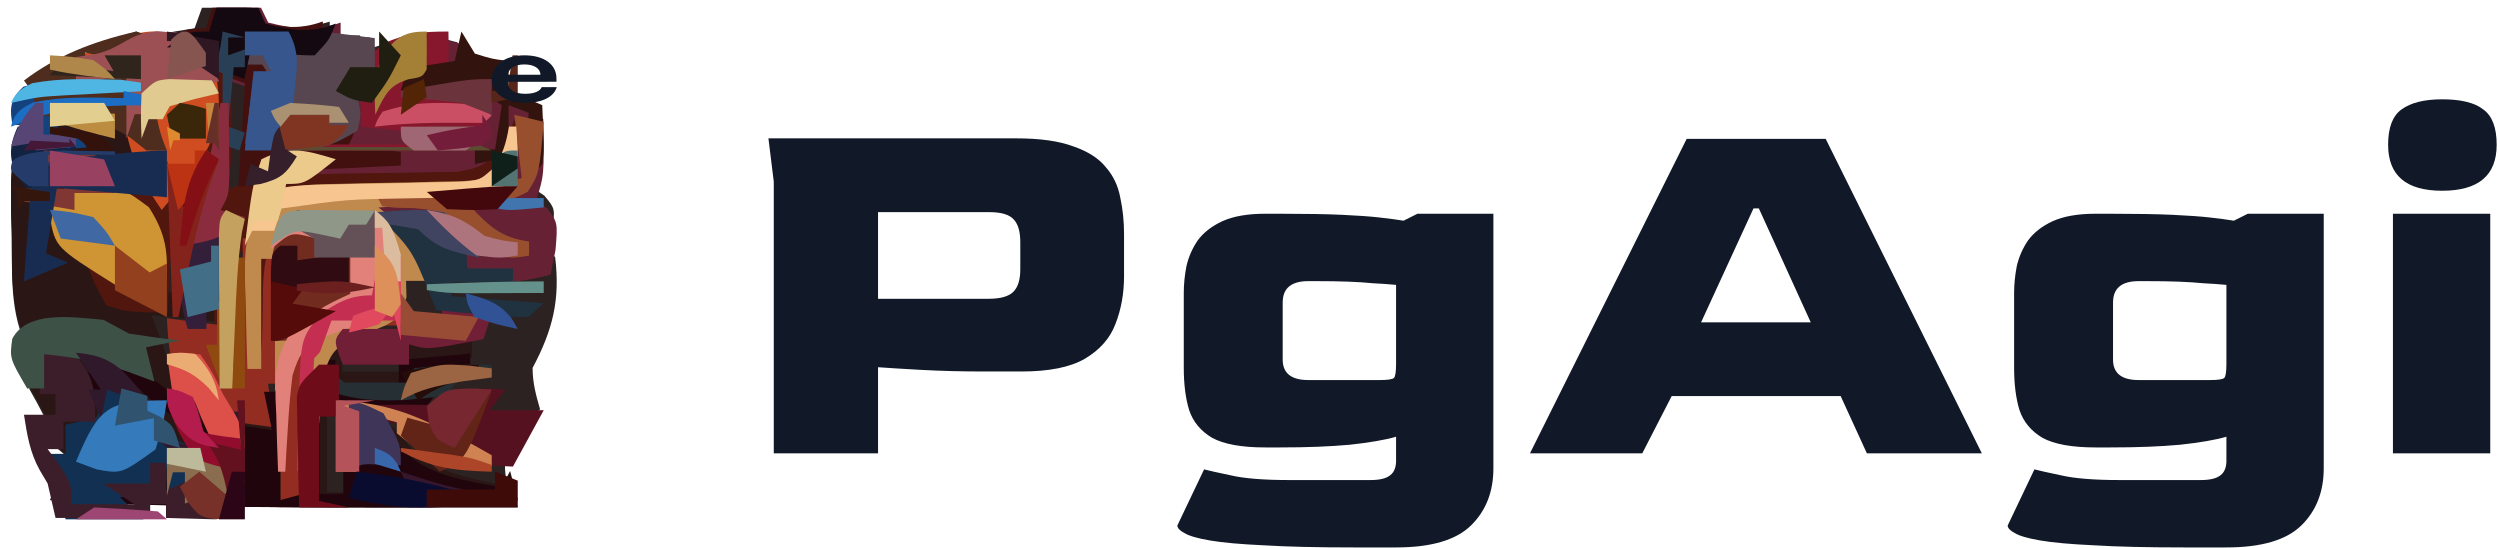 <svg width="187" height="41" viewBox="0 0 187 41" fill="none" xmlns="http://www.w3.org/2000/svg">
<path d="M15.108 0.578C16.221 0.578 17.334 0.578 18.48 0.578C18.666 0.92 18.851 1.262 19.042 1.614C21.091 2.076 22.655 2.255 24.663 1.614C24.663 1.956 24.663 2.298 24.663 2.65C25.405 2.65 26.147 2.65 26.911 2.65C27.189 3.163 27.189 3.163 27.473 3.687C28.064 3.505 28.656 3.323 29.265 3.136C31.293 2.677 32.266 2.623 34.218 3.169C34.496 3.938 34.496 3.938 34.78 4.723C36.171 4.979 36.171 4.979 37.59 5.241C37.59 5.925 37.59 6.609 37.59 7.314C38.518 7.656 39.445 7.998 40.401 8.35C40.471 12.301 40.471 12.301 39.839 14.049C40.129 14.242 40.418 14.434 40.717 14.632C41.525 15.604 41.525 15.604 41.314 17.223C41.14 17.96 41.14 17.96 40.963 18.712C41.148 18.883 41.334 19.054 41.525 19.23C41.911 22.417 41.351 24.674 39.839 27.52C39.839 28.638 40.09 29.554 40.401 30.629C39.844 30.971 39.288 31.313 38.715 31.666C37.574 34.493 37.574 34.493 38.153 37.365C35.587 37.825 33.108 37.959 30.503 37.952C30.098 37.953 29.693 37.953 29.276 37.954C27.972 37.955 26.669 37.952 25.365 37.948C24.924 37.947 24.483 37.947 24.029 37.946C17.668 37.939 11.333 37.837 4.99 37.365C5.099 36.954 5.208 36.543 5.32 36.12C5.397 35.676 5.473 35.232 5.553 34.774C4.791 33.943 4.791 33.943 3.866 33.22C3.55 32.216 3.55 32.216 3.304 31.147C2.946 30.449 2.576 29.756 2.18 29.075C2.551 28.733 2.922 28.391 3.304 28.039C3.038 27.654 2.771 27.269 2.496 26.873C0.697 23.953 0.915 20.992 0.88 17.709C0.864 17.196 0.848 16.683 0.831 16.155C0.795 12.379 0.795 12.379 2.086 10.388C3.304 9.386 3.304 9.386 4.99 8.35C4.619 7.837 4.249 7.324 3.866 6.795C6.732 3.876 10.408 2.665 14.546 2.132C14.731 1.619 14.917 1.106 15.108 0.578Z" fill="#2B2221"/>
<path d="M10.191 2.358C10.568 2.533 10.944 2.708 11.332 2.888C10.298 3.716 10.298 3.716 9.05 4.479C8.485 4.304 7.92 4.129 7.337 3.948C7.337 4.473 7.337 4.998 7.337 5.539C8.656 5.189 9.974 4.839 11.332 4.479C11.326 4.798 11.319 5.118 11.312 5.448C11.307 5.872 11.302 6.295 11.297 6.732C11.29 7.15 11.284 7.569 11.277 7.999C11.287 9.241 11.287 9.241 11.636 10.377C11.993 11.705 11.685 12.711 11.332 14.022C9.449 13.847 7.566 13.672 5.625 13.492C5.625 14.367 5.625 15.242 5.625 16.143C6.084 16.482 6.543 16.821 7.016 17.17C8.479 18.264 8.479 18.264 8.943 19.987C8.978 20.468 9.013 20.949 9.05 21.445C10.556 21.62 12.063 21.795 13.615 21.975C13.586 21.486 13.586 21.486 13.555 20.987C13.54 20.559 13.524 20.13 13.508 19.689C13.479 19.052 13.479 19.052 13.448 18.403C13.615 17.203 13.615 17.203 14.371 16.253C15.328 15.613 15.328 15.613 17.04 15.613C17.095 18.501 17.113 21.254 16.469 24.096C14.774 23.921 13.079 23.746 11.332 23.566C11.58 24.233 11.827 24.9 12.082 25.587C12.29 26.15 12.29 26.15 12.503 26.724C13.084 27.887 13.781 28.512 14.757 29.398C14.757 29.748 14.757 30.098 14.757 30.459C16.828 30.808 18.9 31.158 21.035 31.519C20.752 29.944 20.752 29.944 20.464 28.338C20.841 28.338 21.217 28.338 21.605 28.338C21.605 31.312 21.605 34.287 21.605 37.351C22.171 37.176 22.735 37.001 23.318 36.821C23.304 36.151 23.291 35.48 23.277 34.789C23.267 33.909 23.256 33.029 23.246 32.149C23.237 31.707 23.227 31.265 23.217 30.81C23.212 30.171 23.212 30.171 23.206 29.52C23.197 28.933 23.197 28.933 23.188 28.334C23.318 27.277 23.318 27.277 24.459 25.687C24.836 25.687 25.212 25.687 25.601 25.687C25.601 26.387 25.601 27.087 25.601 27.808C27.107 27.808 28.614 27.808 30.166 27.808C30.166 27.108 30.166 26.408 30.166 25.687C32.709 25.424 32.709 25.424 35.303 25.157C35.303 25.681 35.303 26.206 35.303 26.747C34.95 26.878 34.596 27.01 34.233 27.145C32.92 27.701 32.92 27.701 32.592 28.901C32.239 29.41 32.239 29.41 31.878 29.928C28.955 30.507 27.451 30.484 24.459 29.928C24.459 32.203 24.459 34.477 24.459 36.821C25.024 36.821 25.589 36.821 26.171 36.821C26.171 34.896 26.171 32.972 26.171 30.989C29.346 31.726 29.346 31.726 30.594 33.342C32.502 35.36 34.836 35.691 37.586 36.291C37.868 35.766 37.868 35.766 38.156 35.23C38.439 36.28 38.439 36.28 38.727 37.351C36.123 37.822 33.605 37.959 30.96 37.952C30.549 37.953 30.137 37.953 29.713 37.954C28.39 37.955 27.067 37.952 25.743 37.948C25.295 37.947 24.848 37.947 24.386 37.946C17.928 37.938 11.495 37.835 5.055 37.351C5.165 36.931 5.275 36.511 5.389 36.078C5.467 35.623 5.545 35.169 5.625 34.7C4.853 33.85 4.853 33.85 3.913 33.11C3.592 32.082 3.592 32.082 3.342 30.989C2.979 30.274 2.603 29.565 2.201 28.868C2.578 28.518 2.954 28.168 3.342 27.808C3.072 27.414 2.801 27.02 2.522 26.615C0.695 23.627 0.916 20.597 0.881 17.237C0.865 16.712 0.848 16.188 0.831 15.647C0.795 11.783 0.795 11.783 2.105 9.745C3.342 8.72 3.342 8.72 5.055 7.66C4.678 7.135 4.301 6.61 3.913 6.069C5.695 4.239 7.678 3.136 10.191 2.358Z" fill="#2A1615"/>
<path d="M16.275 0.578C17.347 0.578 18.419 0.578 19.523 0.578C19.702 0.944 19.881 1.31 20.065 1.687C22.038 2.181 23.545 2.373 25.479 1.687C25.479 2.053 25.479 2.419 25.479 2.797C26.194 2.797 26.908 2.797 27.645 2.797C27.823 3.163 28.002 3.529 28.186 3.906C28.756 3.711 29.325 3.517 29.912 3.317C31.865 2.824 32.802 2.767 34.683 3.351C34.951 4.175 34.951 4.175 35.224 5.015C36.565 5.29 36.565 5.29 37.932 5.57C37.932 6.302 37.932 7.034 37.932 7.788C39.272 8.337 39.272 8.337 40.639 8.898C40.706 13.127 40.706 13.127 40.097 14.999C40.516 15.29 40.516 15.29 40.943 15.588C41.722 16.663 41.722 16.663 41.552 18.708C41.429 19.314 41.307 19.92 41.18 20.545C39.019 21.131 37.361 21.29 35.224 20.545C34.721 19.549 34.219 18.552 33.748 17.54C33.106 16.547 33.106 16.547 31.862 16.322C30.53 16.196 30.53 16.196 29.229 16.201C28.885 16.17 28.541 16.14 28.186 16.108C28.007 15.742 27.829 15.376 27.645 14.999C28.245 14.965 28.845 14.931 29.463 14.897C30.256 14.85 31.048 14.803 31.841 14.756C32.236 14.734 32.631 14.712 33.038 14.69C34.914 14.576 36.661 14.397 38.473 13.889C38.473 13.157 38.473 12.425 38.473 11.671C38.184 12.03 37.894 12.39 37.596 12.76C35.97 14.185 35.129 14.178 33.012 14.208C32.374 14.223 31.736 14.239 31.079 14.254C30.083 14.262 30.083 14.262 29.066 14.271C27.753 14.294 26.44 14.319 25.128 14.347C24.546 14.353 23.965 14.359 23.365 14.365C21.416 14.423 21.416 14.423 18.44 14.999C18.619 12.253 18.798 9.508 18.982 6.679C18.446 6.496 17.91 6.313 17.358 6.124C17.358 5.758 17.358 5.392 17.358 5.015C16.643 4.832 15.928 4.649 15.192 4.46C15.192 4.094 15.192 3.728 15.192 3.351C14.299 3.351 13.405 3.351 12.485 3.351C14.109 2.242 14.109 2.242 15.733 2.242C15.912 1.693 16.091 1.144 16.275 0.578Z" fill="#662234"/>
<path d="M11.762 2.358C12.216 2.381 12.67 2.405 13.137 2.429C13.137 2.802 13.137 3.176 13.137 3.562C13.484 3.62 13.83 3.678 14.187 3.739C15.718 4.209 16.236 4.563 17.19 5.827C17.38 7.565 17.38 7.565 17.335 9.545C17.326 10.2 17.317 10.855 17.308 11.53C17.19 13.192 17.19 13.192 16.611 14.325C17.108 14.141 17.605 13.958 18.117 13.769C20.111 13.184 21.709 13.04 23.784 13.017C24.47 13.003 25.156 12.988 25.863 12.974C27.302 12.954 28.74 12.936 30.179 12.921C30.863 12.906 31.547 12.891 32.252 12.875C33.187 12.864 33.187 12.864 34.142 12.852C35.909 12.598 36.406 12.303 37.456 10.926C38.137 9.736 38.137 9.736 38.614 8.66C38.827 11.784 38.827 11.784 37.818 13.085C35.767 14.552 33.76 14.508 31.304 14.643C30.895 14.668 30.486 14.692 30.064 14.717C29.054 14.777 28.044 14.835 27.034 14.891C27.876 15.505 27.876 15.505 28.735 16.13C30.102 17.232 30.47 17.604 31.015 19.317C31.038 19.726 31.062 20.135 31.087 20.556C30.514 20.556 29.94 20.556 29.35 20.556C29.362 20.977 29.374 21.397 29.386 21.831C28.771 23.388 28.771 23.388 27.613 24.001C26.681 24.368 25.741 24.714 24.792 25.037C23.231 25.819 22.945 26.298 22.402 27.92C22.235 29.19 22.118 30.466 22.04 31.744C21.996 32.407 21.953 33.07 21.909 33.753C21.88 34.258 21.852 34.764 21.823 35.284C21.631 35.284 21.44 35.284 21.244 35.284C21.181 33.832 21.135 32.383 21.099 30.93C21.07 30.317 21.07 30.317 21.04 29.692C20.999 27.517 21.086 26.468 22.293 24.574C23.75 23.21 25.189 22.468 27.034 21.689C27.034 20.193 27.034 18.698 27.034 17.157C26.652 16.97 26.269 16.783 25.876 16.591C25.685 16.965 25.494 17.338 25.297 17.724C24.867 17.607 24.437 17.49 23.994 17.369C22.183 17.128 21.634 17.442 20.085 18.29C20.057 18.972 20.029 19.654 20 20.357C19.956 21.249 19.912 22.142 19.868 23.034C19.841 23.709 19.841 23.709 19.814 24.397C19.638 27.792 19.638 27.792 18.348 29.053C18.348 25.688 18.348 22.323 18.348 18.857C17.966 18.857 17.584 18.857 17.19 18.857C17.19 21.661 17.19 24.465 17.19 27.354C16.808 27.354 16.426 27.354 16.032 27.354C16.032 23.802 16.032 20.25 16.032 16.591C13.109 17.88 13.109 17.88 12.728 19.571C12.708 20.025 12.688 20.478 12.667 20.945C12.625 21.632 12.625 21.632 12.583 22.333C12.571 22.855 12.571 22.855 12.558 23.388C9.462 23.339 9.462 23.339 7.926 22.822C6.913 20.91 6.913 20.91 6.189 18.857C5.771 18.553 5.353 18.249 4.922 17.936C4.576 17.679 4.23 17.422 3.873 17.157C3.692 15.67 3.692 15.67 3.873 14.325C4.064 14.138 4.255 13.951 4.452 13.758C5.335 13.809 6.216 13.897 7.094 14.006C7.572 14.064 8.051 14.121 8.544 14.181C8.913 14.228 9.282 14.276 9.663 14.325C10.251 12.001 10.251 12.001 9.663 9.793C9.585 8.279 9.638 6.778 9.663 5.261C9.305 5.354 8.947 5.448 8.577 5.544C7.347 5.827 7.347 5.827 6.189 5.827C6.189 5.267 6.189 4.706 6.189 4.128C6.643 4.058 7.097 3.988 7.564 3.916C9.451 3.476 9.811 2.449 11.762 2.358Z" fill="#51160E"/>
<path d="M23.626 15.749C24.006 15.895 24.387 16.04 24.778 16.191C25.402 16.191 26.027 16.191 26.67 16.191C27.045 18.974 27.045 18.974 26.67 20.543C25.627 21.62 24.57 22.362 23.345 23.141C23.038 23.361 22.731 23.581 22.414 23.808C22.414 24.167 22.414 24.526 22.414 24.896C22.912 24.374 22.912 24.374 23.419 23.842C24.886 22.631 25.84 22.366 27.615 22.176C27.771 21.278 27.927 20.38 28.088 19.455C28.712 19.276 29.337 19.096 29.98 18.911C29.98 20.707 29.98 22.502 29.98 24.352C28.107 24.352 26.235 24.352 24.306 24.352C23.166 27.631 22.82 29.953 22.858 33.465C22.86 33.845 22.862 34.224 22.864 34.615C22.869 35.547 22.878 36.478 22.887 37.41C21.951 37.679 21.951 37.679 20.996 37.954C20.996 34.902 20.996 31.849 20.996 28.705C20.684 28.705 20.372 28.705 20.05 28.705C20.206 29.782 20.362 30.859 20.523 31.969C15.37 31.289 15.37 31.289 13.466 28.577C12.665 27.062 12.575 25.548 12.485 23.808C13.889 23.988 15.293 24.167 16.74 24.352C16.74 23.275 16.74 22.197 16.74 21.087C16.896 21.087 17.052 21.087 17.213 21.087C17.213 22.703 17.213 24.319 17.213 25.984C17.525 25.984 17.837 25.984 18.159 25.984C18.159 23.291 18.159 20.598 18.159 17.823C18.471 17.823 18.783 17.823 19.104 17.823C19.26 20.696 19.416 23.569 19.577 26.528C19.639 23.965 19.639 23.965 19.675 21.402C19.761 19.303 20.034 18.39 21.18 16.735C22.414 15.647 22.414 15.647 23.626 15.749Z" fill="#932C21"/>
<path d="M4.923 25.495C8.131 25.675 9.345 26.443 11.447 28.355C11.899 28.7 12.352 29.044 12.818 29.398C13.819 30.262 13.819 30.262 13.819 31.215C15.972 31.53 18.125 31.845 20.343 32.169C20.147 31.225 19.951 30.281 19.75 29.309C20.141 29.309 20.532 29.309 20.936 29.309C20.936 31.983 20.936 34.657 20.936 37.412C21.523 37.255 22.11 37.097 22.715 36.935C22.701 36.333 22.687 35.73 22.673 35.109C22.662 34.318 22.651 33.526 22.641 32.735C22.631 32.337 22.621 31.94 22.61 31.531C22.607 31.148 22.603 30.766 22.599 30.372C22.593 30.02 22.587 29.668 22.58 29.305C22.715 28.355 22.715 28.355 23.901 26.925C24.292 26.925 24.684 26.925 25.087 26.925C25.087 27.555 25.087 28.184 25.087 28.832C26.653 28.832 28.218 28.832 29.831 28.832C29.831 28.203 29.831 27.574 29.831 26.925C32.473 26.689 32.473 26.689 35.169 26.449C35.169 26.921 35.169 27.392 35.169 27.879C34.618 28.056 34.618 28.056 34.057 28.236C32.693 28.736 32.693 28.736 32.352 29.815C32.107 30.12 31.863 30.425 31.61 30.739C28.573 31.259 27.009 31.238 23.901 30.739C23.901 32.784 23.901 34.829 23.901 36.935C24.488 36.935 25.075 36.935 25.68 36.935C25.68 35.205 25.68 33.475 25.68 31.692C28.979 32.355 28.979 32.355 30.276 33.807C32.259 35.622 34.684 35.92 37.541 36.459C37.737 36.144 37.932 35.83 38.134 35.505C38.428 36.449 38.428 36.449 38.727 37.412C36.021 37.836 33.404 37.959 30.656 37.952C30.229 37.953 29.801 37.953 29.361 37.954C27.986 37.955 26.61 37.952 25.235 37.948C24.77 37.948 24.305 37.947 23.825 37.947C17.114 37.94 10.43 37.847 3.737 37.412C4.031 36.704 4.031 36.704 4.33 35.982C4.33 36.297 4.33 36.611 4.33 36.935C6.679 36.935 9.027 36.935 11.447 36.935C11.447 36.621 11.447 36.306 11.447 35.982C11.838 35.982 12.23 35.982 12.633 35.982C12.633 36.297 12.633 36.611 12.633 36.935C13.403 36.867 14.174 36.798 14.968 36.727C15.402 36.688 15.835 36.65 16.282 36.61C17.384 36.545 17.384 36.545 17.97 35.982C17.994 35.188 17.996 34.393 17.97 33.599C17.619 33.46 17.269 33.321 16.907 33.178C13.729 31.853 11.845 30.62 9.668 28.355C9.081 28.198 8.493 28.041 7.889 27.879C7.693 28.508 7.497 29.137 7.296 29.785C6.904 29.156 6.513 28.527 6.109 27.879C6.501 27.879 6.892 27.879 7.296 27.879C6.513 27.092 5.73 26.306 4.923 25.495Z" fill="#21050D"/>
<path d="M15.886 0.578C16.849 0.578 17.811 0.578 18.802 0.578C18.963 0.917 19.123 1.256 19.288 1.605C21.059 2.062 22.412 2.24 24.148 1.605C24.148 1.944 24.148 2.283 24.148 2.632C24.789 2.632 25.431 2.632 26.092 2.632C26.942 3.658 26.942 3.658 27.55 4.685C27.229 5.024 26.908 5.363 26.578 5.712C26.478 6.695 26.478 6.695 26.547 7.766C26.626 9.718 26.626 9.718 26.092 10.846C27.375 11.016 28.658 11.185 29.98 11.36C29.98 11.698 29.98 12.037 29.98 12.386C29.411 12.412 28.843 12.437 28.258 12.463C27.505 12.501 26.753 12.54 26.001 12.579C25.627 12.595 25.253 12.611 24.868 12.627C22.794 12.74 21.205 13.016 19.288 13.927C18.807 13.927 18.326 13.927 17.83 13.927C17.991 11.385 18.151 8.844 18.316 6.225C17.835 6.056 17.354 5.887 16.858 5.712C16.858 5.373 16.858 5.034 16.858 4.685C16.217 4.516 15.575 4.346 14.915 4.172C14.915 3.833 14.915 3.494 14.915 3.145C14.113 3.145 13.311 3.145 12.485 3.145C13.943 2.118 13.943 2.118 15.4 2.118C15.561 1.61 15.721 1.102 15.886 0.578Z" fill="#431010"/>
<path d="M38.111 9.477C38.281 9.477 38.451 9.477 38.626 9.477C38.816 12.505 38.816 12.505 37.917 13.767C36.089 15.188 34.302 15.146 32.113 15.277C31.566 15.312 31.566 15.312 31.009 15.349C30.109 15.407 29.208 15.462 28.308 15.517C28.808 15.914 29.308 16.31 29.824 16.718C31.042 17.786 31.37 18.146 31.855 19.807C31.876 20.203 31.898 20.6 31.919 21.008C31.409 21.008 30.898 21.008 30.372 21.008C30.382 21.416 30.393 21.823 30.404 22.244C29.856 23.753 29.856 23.753 28.824 24.348C27.994 24.703 27.156 25.038 26.311 25.351C24.92 26.109 24.665 26.574 24.181 28.146C24.033 29.377 23.928 30.614 23.858 31.853C23.82 32.495 23.781 33.138 23.741 33.8C23.716 34.29 23.691 34.78 23.665 35.284C23.495 35.284 23.324 35.284 23.149 35.284C23.093 33.877 23.052 32.472 23.02 31.063C22.994 30.469 22.994 30.469 22.968 29.863C22.931 27.755 23.008 26.739 24.084 24.903C25.382 23.581 26.665 22.861 28.308 22.106C28.308 20.657 28.308 19.207 28.308 17.713C27.968 17.532 27.627 17.351 27.276 17.164C27.106 17.527 26.936 17.889 26.76 18.262C26.186 18.093 26.186 18.093 25.6 17.919C23.986 17.685 23.497 17.99 22.117 18.812C22.092 19.473 22.067 20.134 22.041 20.815C22.002 21.68 21.963 22.545 21.924 23.41C21.908 23.846 21.892 24.282 21.875 24.732C21.718 28.022 21.718 28.022 20.569 29.244C20.569 25.983 20.569 22.721 20.569 19.361C20.229 19.361 19.888 19.361 19.538 19.361C19.538 22.079 19.538 24.797 19.538 27.597C19.197 27.597 18.857 27.597 18.506 27.597C18.45 25.915 18.409 24.235 18.377 22.552C18.36 22.078 18.342 21.603 18.324 21.114C18.291 18.801 18.31 17.512 19.449 15.489C21.285 13.735 22.886 13.794 25.261 13.754C26.186 13.731 26.186 13.731 27.129 13.707C28.431 13.678 29.733 13.654 31.035 13.634C31.651 13.617 32.268 13.6 32.903 13.582C33.469 13.572 34.034 13.561 34.617 13.549C36.051 13.444 36.051 13.444 36.995 12.556C37.683 11.544 37.912 10.7 38.111 9.477Z" fill="#C0894E"/>
<path d="M33.543 2.358C33.566 3.099 33.565 3.841 33.543 4.583C33.003 5.028 33.003 5.028 31.113 5.222C30.178 5.346 30.178 5.346 29.224 5.472C29.046 5.766 28.867 6.06 28.684 6.362C29.218 6.216 29.753 6.069 30.304 5.917C34.21 5.713 34.21 5.713 35.973 6.585C36.24 6.805 36.508 7.025 36.783 7.252C36.605 8.133 36.427 9.014 36.243 9.922C35.709 9.922 35.174 9.922 34.623 9.922C34.623 10.216 34.623 10.509 34.623 10.812C34.98 10.959 35.336 11.106 35.703 11.257C31.248 11.257 26.794 11.257 22.204 11.257C22.204 11.11 22.204 10.963 22.204 10.812C25.233 10.812 28.262 10.812 31.384 10.812C31.384 10.518 31.384 10.225 31.384 9.922C29.958 9.775 28.532 9.628 27.064 9.477C27.02 8.773 26.988 8.068 26.962 7.364C26.934 6.775 26.934 6.775 26.906 6.175C27.094 4.807 27.552 4.242 28.684 3.248C30.501 2.48 31.453 2.358 33.543 2.358Z" fill="#87172C"/>
<path d="M7.819 29.055C8.589 29.235 9.359 29.414 10.152 29.599C10.152 29.958 10.152 30.317 10.152 30.686C10.525 30.844 10.898 31.001 11.282 31.162C12.485 31.774 12.485 31.774 13.068 32.862C13.833 33.214 14.613 33.539 15.4 33.848C17.658 34.844 17.658 34.844 18.316 36.533C18.316 36.937 18.316 37.34 18.316 37.756C17.739 37.936 17.162 38.115 16.567 38.3C15.789 37.756 15.012 37.212 14.234 36.669C13.657 36.848 13.079 37.028 12.485 37.212C12.485 36.495 12.485 35.777 12.485 35.037C12.1 35.037 11.715 35.037 11.318 35.037C11.318 35.576 11.318 36.114 11.318 36.669C10.549 36.848 9.779 37.028 8.986 37.212C9.563 37.751 10.14 38.289 10.735 38.844C8.811 38.844 6.886 38.844 4.904 38.844C4.819 38.44 4.735 38.036 4.648 37.62C4.378 36.386 4.076 35.169 3.737 33.95C4.122 33.95 4.507 33.95 4.904 33.95C4.904 33.232 4.904 32.514 4.904 31.774C5.673 31.595 6.443 31.415 7.236 31.23C7.429 30.512 7.621 29.795 7.819 29.055Z" fill="#123051"/>
<path d="M36.459 29.055C36.899 29.087 37.338 29.118 37.791 29.151C37.411 29.657 37.031 30.163 36.639 30.684C37.97 30.684 39.3 30.684 40.671 30.684C39.911 32.076 39.15 33.467 38.367 34.901C34.643 34.773 32.925 34.389 30.304 32.601C30.304 32.348 30.304 32.095 30.304 31.834C29.163 31.581 28.023 31.328 26.848 31.068C26.848 32.459 26.848 33.851 26.848 35.284C26.278 35.284 25.707 35.284 25.12 35.284C25.12 33.64 25.12 31.995 25.12 30.301C30.913 30.264 30.913 30.264 32.607 30.301C32.797 30.427 32.988 30.554 33.183 30.684C33.409 30.431 33.635 30.178 33.867 29.918C34.911 29.151 34.911 29.151 36.459 29.055Z" fill="#561120"/>
<path d="M11.294 2.358C11.752 2.381 12.209 2.403 12.68 2.427C12.68 2.792 12.68 3.157 12.68 3.534C13.221 3.619 13.221 3.619 13.773 3.706C15.012 4.087 15.012 4.087 16.179 5.747C16.723 9.015 16.146 10.502 14.137 13.216C13.467 14.054 12.79 14.887 12.096 15.706C9.689 12.281 8.949 9.283 9.18 5.194C8.819 5.285 8.459 5.376 8.087 5.47C6.848 5.747 6.848 5.747 5.681 5.747C5.681 5.199 5.681 4.651 5.681 4.087C6.138 4.018 6.595 3.95 7.066 3.879C8.967 3.45 9.329 2.447 11.294 2.358Z" fill="#CF4D21"/>
<path d="M24.148 2.358C26.072 2.603 26.072 2.603 28.036 2.852C28.036 3.668 28.036 4.484 28.036 5.324C26.753 5.814 26.753 5.814 25.444 6.313C25.872 6.639 26.299 6.966 26.74 7.302C27.023 8.507 27.023 8.507 26.74 9.774C24.886 10.882 23.927 11.257 21.556 11.257C21.342 10.931 21.128 10.604 20.908 10.268C20.053 10.431 19.198 10.594 18.316 10.762C18.53 9.131 18.744 7.499 18.964 5.819C19.392 5.819 19.82 5.819 20.26 5.819C20.046 5.492 19.833 5.166 19.612 4.83C19.185 4.83 18.757 4.83 18.316 4.83C18.316 4.34 18.316 3.851 18.316 3.347C20.027 3.51 21.738 3.673 23.5 3.841C23.714 3.352 23.928 2.862 24.148 2.358Z" fill="#574550"/>
<path d="M7.08 5.938C8.641 6.051 9.51 6.229 10.541 6.738C10.541 6.974 10.541 7.209 10.541 7.452C7.466 7.57 7.466 7.57 4.329 7.69C4.329 8.553 4.329 9.416 4.329 10.306C5.075 10.306 5.82 10.306 6.588 10.306C6.588 10.541 6.588 10.777 6.588 11.019C5.656 11.098 4.725 11.176 3.765 11.257C3.765 11.1 3.765 10.943 3.765 10.781C3.206 10.86 2.647 10.938 2.071 11.019C2.257 10.47 2.443 9.92 2.635 9.354C2.076 9.354 1.517 9.354 0.941 9.354C0.743 8.292 0.663 7.464 1.753 6.486C3.603 5.897 4.809 5.883 7.08 5.938Z" fill="#13427C"/>
<path d="M2.974 26.385C4.375 26.514 4.375 26.514 5.924 26.9C7.182 28.52 7.104 29.616 7.104 31.535C6.325 31.535 5.546 31.535 4.744 31.535C4.744 32.214 4.744 32.894 4.744 33.594C4.354 33.594 3.965 33.594 3.564 33.594C4.002 34.184 4.002 34.184 4.449 34.785C5.334 36.169 5.334 36.169 5.334 37.714C6.892 37.714 8.45 37.714 10.055 37.714C9.276 37.204 8.497 36.694 7.694 36.169C8.863 36.169 10.031 36.169 11.235 36.169C11.235 35.659 11.235 35.149 11.235 34.624C11.624 34.624 12.014 34.624 12.415 34.624C12.415 35.304 12.415 35.983 12.415 36.684C13.194 36.344 13.973 36.004 14.776 35.654C15.36 36.164 15.944 36.673 16.546 37.199C16.936 36.689 17.325 36.179 17.726 35.654C18.095 36.619 18.095 36.619 18.316 37.714C17.136 38.743 17.136 38.743 15.988 38.844C14.797 38.81 13.606 38.777 12.415 38.743C12.415 38.404 12.415 38.064 12.415 37.714C12.026 37.714 11.636 37.714 11.235 37.714C11.235 38.053 11.235 38.393 11.235 38.743C8.898 38.743 6.561 38.743 4.154 38.743C3.959 37.894 3.764 37.044 3.564 36.169C3.369 35.84 3.174 35.51 2.974 35.171C2.22 33.815 2.026 32.505 1.793 31.02C2.572 31.02 3.351 31.02 4.154 31.02C4.154 30.51 4.154 30 4.154 29.475C3.764 29.475 3.375 29.475 2.974 29.475C2.974 28.455 2.974 27.436 2.974 26.385Z" fill="#3C1E2B"/>
<path d="M22.227 15.706C22.892 15.858 22.892 15.858 23.571 16.012C25.327 16.391 25.327 16.391 27.603 16.318C28.18 19.384 28.18 19.384 27.603 21.213C22.773 25.495 22.773 25.495 20.435 25.495C20.387 24.323 20.352 23.15 20.323 21.977C20.302 21.325 20.282 20.672 20.26 19.999C20.453 17.97 20.896 17.181 22.227 15.706Z" fill="#722B1F"/>
<path d="M23.905 15.706C25.848 15.729 26.653 15.83 28.393 16.815C29.534 18.213 29.834 19.07 29.98 20.869C29.445 20.869 28.91 20.869 28.36 20.869C28.371 21.281 28.382 21.693 28.393 22.117C27.82 23.642 27.82 23.642 26.74 24.241C25.871 24.6 24.994 24.939 24.11 25.255C22.654 26.02 22.387 26.489 21.88 28.077C21.725 29.32 21.616 30.569 21.543 31.819C21.502 32.468 21.462 33.117 21.42 33.786C21.394 34.28 21.367 34.775 21.34 35.284C21.162 35.284 20.984 35.284 20.8 35.284C20.742 33.863 20.699 32.444 20.665 31.022C20.647 30.622 20.629 30.223 20.61 29.811C20.573 27.682 20.653 26.656 21.779 24.802C23.138 23.467 24.48 22.741 26.2 21.978C26.2 20.515 26.2 19.051 26.2 17.543C25.843 17.36 25.487 17.177 25.12 16.988C24.942 17.354 24.764 17.72 24.58 18.097C24.168 17.983 23.756 17.869 23.331 17.751C21.762 17.358 21.762 17.358 20.26 18.652C20.852 15.962 21.209 15.784 23.905 15.706Z" fill="#E1817A"/>
<path d="M25.12 29.945C28.389 30.113 30.486 30.765 33.233 32.178C33.75 32.43 33.75 32.43 34.277 32.686C35.134 33.114 35.962 33.58 36.783 34.052C36.783 34.323 36.783 34.594 36.783 34.874C33.504 34.736 31.991 34.325 29.684 32.409C29.684 32.138 29.684 31.867 29.684 31.588C28.68 31.317 27.676 31.046 26.641 30.766C26.641 32.257 26.641 33.748 26.641 35.284C26.139 35.284 25.637 35.284 25.12 35.284C25.12 33.522 25.12 31.76 25.12 29.945Z" fill="#D08352"/>
<path d="M29.98 19.266C29.98 20.821 29.98 22.375 29.98 23.977C28.269 23.977 26.558 23.977 24.796 23.977C24.511 24.755 24.226 25.532 23.932 26.333C23.789 26.488 23.647 26.644 23.5 26.804C23.398 28.404 23.329 30 23.276 31.603C23.16 34.242 23.16 34.242 22.204 35.284C22.239 33.763 22.288 32.242 22.339 30.72C22.349 30.291 22.359 29.861 22.369 29.418C22.518 25.353 22.518 25.353 23.932 23.506C25.337 22.581 26.173 22.093 27.82 22.093C27.962 21.316 28.105 20.538 28.252 19.737C29.548 19.266 29.548 19.266 29.98 19.266Z" fill="#C32E51"/>
<path d="M33.069 21.936C33.274 22.313 33.478 22.691 33.688 23.08C34.71 23.206 35.731 23.332 36.783 23.461C36.579 24.091 36.375 24.72 36.164 25.368C31.986 26.179 31.986 26.179 30.594 25.75C30.594 26.253 30.594 26.756 30.594 27.275C28.96 27.275 27.326 27.275 25.642 27.275C24.946 25.464 24.946 25.464 25.642 24.605C28.093 24.605 30.544 24.605 33.069 24.605C33.069 23.724 33.069 22.843 33.069 21.936Z" fill="#711E37"/>
<path d="M28.036 15.911C31.05 15.638 31.05 15.638 32.63 15.911C34.928 18.305 34.928 18.305 34.928 20.074C36.065 20.074 37.202 20.074 38.374 20.074C38.374 20.417 38.374 20.76 38.374 21.114C36.857 21.114 35.341 21.114 33.779 21.114C33.779 21.457 33.779 21.801 33.779 22.155C36.053 22.326 38.328 22.498 40.671 22.675C40.292 23.018 39.913 23.362 39.522 23.716C37.903 23.703 37.903 23.703 36.005 23.52C35.375 23.463 34.746 23.405 34.098 23.346C33.613 23.296 33.129 23.246 32.63 23.195C32.491 22.844 32.352 22.492 32.209 22.13C30.793 18.625 30.793 18.625 28.036 15.911Z" fill="#20313F"/>
<path d="M10.194 2.358C10.698 2.531 11.202 2.703 11.721 2.881C10.337 3.699 10.337 3.699 8.666 4.452C7.91 4.279 7.154 4.106 6.375 3.928C6.375 4.446 6.375 4.965 6.375 5.499C8.139 5.153 9.903 4.808 11.721 4.452C11.712 4.768 11.703 5.083 11.694 5.409C11.687 5.827 11.68 6.245 11.673 6.676C11.664 7.089 11.656 7.502 11.646 7.928C11.718 9.114 12.002 10.12 12.485 11.257C11.981 11.257 11.477 11.257 10.957 11.257C10.532 10.922 10.107 10.588 9.669 10.243C7.373 8.839 5.568 8.798 2.557 8.639C2.557 8.121 2.557 7.603 2.557 7.069C2.305 6.724 2.053 6.378 1.793 6.022C4.178 4.215 6.831 3.126 10.194 2.358Z" fill="#4E2C1E"/>
<path d="M34.514 2.358C34.847 2.903 35.179 3.449 35.522 4.01C36.813 4.412 36.813 4.412 38.041 4.561C38.041 5.289 38.041 6.016 38.041 6.765C38.872 7.129 39.704 7.492 40.56 7.867C40.708 11.149 40.708 11.149 40.56 12.274C40.061 12.819 39.563 13.365 39.049 13.927C39.215 12.109 39.381 10.291 39.553 8.418C39.054 8.236 38.555 8.054 38.041 7.867C38.041 9.139 38.041 10.412 38.041 11.723C37.21 11.905 36.378 12.087 35.522 12.274C35.522 11.91 35.522 11.547 35.522 11.172C36.021 11.172 36.519 11.172 37.033 11.172C37.2 10.081 37.366 8.991 37.537 7.867C35.85 6.751 34.58 6.645 32.625 6.696C32.129 6.706 31.632 6.716 31.121 6.726C30.744 6.739 30.368 6.752 29.98 6.765C30.146 6.22 30.312 5.674 30.483 5.112C32.229 4.84 32.229 4.84 34.01 4.561C34.177 3.834 34.343 3.107 34.514 2.358Z" fill="#33130D"/>
<path d="M7.743 23.925C8.372 24.264 9 24.602 9.648 24.951C10.911 25.151 12.181 25.327 13.457 25.464C12.619 25.633 11.781 25.803 10.918 25.977C11.127 26.823 11.336 27.67 11.552 28.542C10.57 28.177 10.57 28.177 9.569 27.805C7.499 27.082 5.547 26.712 3.3 26.49C3.3 27.337 3.3 28.183 3.3 29.055C2.881 29.055 2.462 29.055 2.03 29.055C0.717 26.808 0.717 26.808 0.919 25.336C2.036 23.231 5.316 23.696 7.743 23.925Z" fill="#3D5147"/>
<path d="M36.783 27.281C36.783 27.545 36.783 27.81 36.783 28.082C36.382 28.148 35.981 28.215 35.568 28.283C34.078 28.563 34.078 28.563 33.705 29.168C32.895 29.686 32.895 29.686 30.385 29.919C28.273 29.991 26.9 29.938 25.12 29.419C25.12 28.978 25.12 28.537 25.12 28.082C25.334 28.259 25.548 28.435 25.768 28.617C27.479 28.617 29.189 28.617 30.951 28.617C30.951 28.264 30.951 27.911 30.951 27.548C32.943 27.305 34.71 27.257 36.783 27.281Z" fill="#263034"/>
<path d="M1.328 9.477C1.616 9.477 1.903 9.477 2.199 9.477C2.199 9.934 2.199 10.391 2.199 10.861C3.204 10.938 4.21 11.014 5.246 11.092C5.389 10.94 5.533 10.787 5.681 10.631C5.681 10.935 5.681 11.24 5.681 11.553C4.532 11.782 3.383 12.01 2.199 12.246C2.343 12.855 2.486 13.464 2.634 14.091C3.209 14.168 3.783 14.244 4.375 14.322C4.375 14.55 4.375 14.779 4.375 15.014C3.801 15.014 3.226 15.014 2.634 15.014C2.491 15.243 2.347 15.471 2.199 15.706C2.199 15.245 2.199 14.784 2.199 14.322C1.984 14.046 1.768 13.77 1.546 13.486C0.568 12.138 0.667 10.88 1.328 9.477Z" fill="#112341"/>
<path d="M5.681 26.385C8.213 26.593 9.17 27.481 10.829 29.691C11.186 30.088 11.543 30.486 11.911 30.896C12.701 31.894 12.701 31.894 12.701 32.996C14.399 33.36 16.098 33.723 17.848 34.098C17.694 33.007 17.54 31.916 17.38 30.793C17.689 30.793 17.998 30.793 18.316 30.793C18.316 32.429 18.316 34.065 18.316 35.751C17.853 35.751 17.39 35.751 16.912 35.751C16.758 36.478 16.604 37.205 16.444 37.954C16.329 37.341 16.329 37.341 16.21 36.715C15.305 34.76 14.394 34.481 12.715 33.607C11.225 32.649 10.46 31.257 9.425 29.691C8.962 29.509 8.498 29.327 8.021 29.14C7.867 29.867 7.712 30.594 7.553 31.343C7.244 30.616 6.935 29.889 6.617 29.14C6.926 29.14 7.235 29.14 7.553 29.14C6.935 28.231 6.318 27.322 5.681 26.385Z" fill="#30192B"/>
<path d="M38.474 8.587C39.199 8.761 39.924 8.935 40.671 9.114C40.34 12.985 40.34 12.985 39.469 14.346C38.084 15.124 36.758 15.264 35.177 15.432C36.566 16.906 37.487 17.779 39.572 18.065C39.572 18.412 39.572 18.76 39.572 19.118C38.405 19.315 38.405 19.315 36.825 19.118C36.083 18.433 36.083 18.433 35.315 17.571C33.906 16.066 32.985 15.726 30.886 15.564C30.251 15.552 30.251 15.552 29.604 15.539C29.268 15.504 28.932 15.469 28.585 15.432C28.404 15.085 28.223 14.737 28.036 14.379C28.645 14.347 29.254 14.315 29.881 14.282C30.685 14.238 31.489 14.193 32.293 14.149C32.894 14.118 32.894 14.118 33.508 14.086C35.435 13.977 37.142 13.777 39.023 13.326C38.842 11.762 38.66 10.198 38.474 8.587Z" fill="#974F2E"/>
<path d="M6.943 13.927C9.347 14.169 9.347 14.169 11.139 15.504C12.622 17.805 12.601 19.346 12.365 21.936C11.369 21.295 10.373 20.654 9.347 19.994C9.098 20.421 8.85 20.849 8.593 21.289C4.152 18.51 4.152 18.51 3.737 16.273C4.221 14.139 4.367 14.221 6.943 13.927Z" fill="#CF9433"/>
<path d="M11.734 2.358C12.227 2.383 12.72 2.408 13.228 2.434C13.228 2.837 13.228 3.24 13.228 3.655C13.63 3.717 14.032 3.78 14.446 3.845C14.874 3.984 15.303 4.122 15.743 4.265C15.951 4.869 16.159 5.473 16.372 6.095C15.659 6.272 14.946 6.448 14.211 6.629C13.471 6.856 12.732 7.082 11.97 7.316C11.763 7.719 11.555 8.121 11.341 8.536C10.926 8.536 10.511 8.536 10.083 8.536C9.876 9.14 9.668 9.745 9.455 10.367C9.455 8.756 9.455 7.145 9.455 5.485C9.065 5.586 8.676 5.687 8.275 5.79C6.939 6.095 6.939 6.095 5.681 6.095C5.681 5.491 5.681 4.887 5.681 4.265C6.174 4.189 6.667 4.114 7.175 4.036C9.224 3.562 9.615 2.456 11.734 2.358Z" fill="#9C5053"/>
<path d="M16.17 0.578C17.212 0.578 18.255 0.578 19.329 0.578C19.503 0.97 19.676 1.361 19.855 1.765C21.774 2.293 23.239 2.498 25.12 1.765C24.626 2.988 24.626 2.988 23.541 4.138C21.924 4.173 20.387 3.889 18.802 3.544C18.629 4.327 18.455 5.111 18.276 5.917C17.233 5.526 16.191 5.134 15.117 4.731C15.117 4.339 15.117 3.948 15.117 3.544C14.248 3.544 13.38 3.544 12.485 3.544C14.064 2.358 14.064 2.358 15.643 2.358C15.817 1.77 15.991 1.183 16.17 0.578Z" fill="#140910"/>
<path d="M38.069 9.477C38.25 9.477 38.431 9.477 38.617 9.477C38.818 12.529 38.818 12.529 37.963 13.743C36.65 14.723 35.788 14.712 34.166 14.748C33.617 14.765 33.067 14.782 32.502 14.8C31.928 14.81 31.355 14.82 30.764 14.83C25.884 14.912 25.884 14.912 21.06 15.595C20.879 16.146 20.698 16.696 20.511 17.264C19.968 17.264 19.425 17.264 18.865 17.264C18.684 17.631 18.503 17.998 18.316 18.376C18.796 15.734 18.796 15.734 19.414 14.483C21.189 13.883 22.535 13.84 24.403 13.809C25.387 13.786 25.387 13.786 26.39 13.761C27.774 13.732 29.159 13.708 30.544 13.688C31.199 13.67 31.855 13.653 32.531 13.636C33.132 13.624 33.734 13.613 34.353 13.602C35.878 13.496 35.878 13.496 36.882 12.596C37.614 11.57 37.858 10.716 38.069 9.477Z" fill="#F7C690"/>
<path d="M12.485 26.522C13.63 26.34 13.63 26.34 14.984 26.522C15.869 27.795 15.869 27.795 16.65 29.431C16.959 29.947 17.269 30.463 17.587 30.995C18.316 32.341 18.316 32.341 18.316 33.505C17.145 33.395 17.145 33.395 15.817 32.923C15.14 31.468 15.14 31.468 14.567 30.013C13.699 29.502 13.699 29.502 12.901 29.431C12.764 28.471 12.626 27.511 12.485 26.522Z" fill="#DD504A"/>
<path d="M3.305 11.257C5.1 11.336 5.1 11.336 7.084 11.575C8.695 12.575 8.596 13.251 8.596 14.435C7.598 14.435 6.6 14.435 5.572 14.435C5.572 14.855 5.572 15.274 5.572 15.706C3.702 15.392 3.702 15.392 1.793 15.071C1.793 14.756 1.793 14.441 1.793 14.117C2.791 14.117 3.789 14.117 4.817 14.117C4.817 13.803 4.817 13.488 4.817 13.164C4.318 13.164 3.819 13.164 3.305 13.164C3.305 12.534 3.305 11.905 3.305 11.257Z" fill="#803632"/>
<path d="M12.485 33.568C15.049 33.3 16.292 33.848 18.316 35.913C18.148 37.049 18.148 37.049 17.868 38.258C17.424 38.548 17.424 38.548 16.971 38.844C16.568 38.391 16.568 38.391 16.157 37.928C15.834 37.65 15.51 37.372 15.176 37.085C14.732 37.279 14.288 37.472 13.831 37.672C13.831 36.898 13.831 36.124 13.831 35.327C13.534 35.327 13.238 35.327 12.933 35.327C12.785 35.907 12.637 36.487 12.485 37.085C12.485 35.925 12.485 34.764 12.485 33.568Z" fill="#8A6D4F"/>
<path d="M26.092 29.945C27.307 30.248 27.307 30.248 28.684 30.916C29.98 33.246 29.98 33.246 29.98 34.799C29.498 34.789 29.017 34.779 28.522 34.769C27.028 34.671 27.028 34.671 26.092 35.284C26.092 33.522 26.092 31.76 26.092 29.945Z" fill="#3F3559"/>
<path d="M18.316 2.358C19.394 2.358 20.472 2.358 21.583 2.358C22.46 3.952 22.203 5.04 22.032 6.807C21.98 7.389 21.929 7.97 21.876 8.569C21.583 10.07 21.583 10.07 20.276 11.257C19.629 11.257 18.983 11.257 18.316 11.257C18.532 9.299 18.747 7.341 18.97 5.324C19.401 5.324 19.832 5.324 20.276 5.324C20.061 4.933 19.845 4.541 19.623 4.138C19.192 4.138 18.761 4.138 18.316 4.138C18.316 3.55 18.316 2.963 18.316 2.358Z" fill="#36568D"/>
<path d="M20.964 18.376C21.387 18.376 21.81 18.376 22.246 18.376C22.246 18.738 22.246 19.099 22.246 19.471C23.515 19.291 24.784 19.11 26.092 18.924C26.092 19.647 26.092 20.369 26.092 21.114C24.611 21.295 23.13 21.476 21.605 21.662C21.605 22.023 21.605 22.385 21.605 22.757C22.451 22.938 23.297 23.119 24.169 23.305C21.044 25.495 21.044 25.495 20.323 25.495C20.306 24.412 20.293 23.328 20.283 22.244C20.275 21.64 20.268 21.037 20.26 20.415C20.323 18.924 20.323 18.924 20.964 18.376Z" fill="#310B12"/>
<path d="M16.372 15.706C16.372 17.965 16.372 20.224 16.372 22.552C16.066 22.552 15.76 22.552 15.444 22.552C15.444 23.23 15.444 23.907 15.444 24.605C14.984 24.605 14.525 24.605 14.051 24.605C13.313 22.43 13.399 20.129 13.587 17.76C14.472 15.771 14.731 15.706 16.372 15.706Z" fill="#331F39"/>
<path d="M31.913 2.358C31.927 3.301 31.927 4.246 31.913 5.189C31.593 5.756 31.593 5.756 30.533 5.933C29.251 6.356 28.874 6.83 28.073 8.587C27.995 6.944 28.003 5.982 28.453 4.517C29.518 2.632 30.43 2.358 31.913 2.358Z" fill="#A48037"/>
<path d="M32.118 9.477C33.273 9.477 34.427 9.477 35.617 9.477C35.617 9.901 35.617 10.325 35.617 10.748C36.002 10.916 36.387 11.084 36.783 11.257C31.972 11.257 27.161 11.257 22.204 11.257C22.204 11.173 22.204 11.089 22.204 11.003C25.476 11.003 28.747 11.003 32.118 11.003C32.118 10.751 32.118 10.499 32.118 10.24C32.118 9.988 32.118 9.736 32.118 9.477Z" fill="#5A4C31"/>
<path d="M35.034 7.789C36.2 8.211 36.2 8.211 36.783 8.633C36.591 8.819 36.398 9.004 36.2 9.196C35.855 9.192 35.51 9.189 35.154 9.186C32.7 9.172 30.431 9.179 28.036 9.477C28.218 8.95 28.218 8.95 28.619 8.352C30.821 7.643 32.447 7.609 35.034 7.789Z" fill="#CB4F64"/>
<path d="M12.485 29.055C13.35 29.211 13.35 29.211 14.307 29.678C14.405 30.089 14.502 30.5 14.603 30.924C14.96 32.285 14.96 32.285 15.726 32.471C16.466 32.622 17.209 32.711 17.952 32.793C18.072 33.615 18.192 34.437 18.316 35.284C14.582 34.552 14.582 34.552 13.328 32.209C12.485 30.301 12.485 30.301 12.485 29.055Z" fill="#920D2D"/>
<path d="M17.483 19.266C17.758 19.266 18.033 19.266 18.316 19.266C18.316 22.496 18.316 25.727 18.316 29.055C17.767 29.055 17.217 29.055 16.65 29.055C16.238 27.978 15.825 26.901 15.4 25.792C15.675 25.792 15.95 25.792 16.234 25.792C16.234 24.715 16.234 23.639 16.234 22.529C16.371 22.529 16.509 22.529 16.65 22.529C16.65 24.144 16.65 25.759 16.65 27.424C16.925 27.424 17.2 27.424 17.483 27.424C17.483 24.732 17.483 22.04 17.483 19.266Z" fill="#8F4B0F"/>
<path d="M35.659 29.055C36.216 29.138 36.216 29.138 36.783 29.223C34.839 34.419 34.839 34.419 32.895 35.284C31.933 34.395 30.971 33.507 29.98 32.591C30.14 32.146 30.3 31.702 30.466 31.244C31.267 31.466 32.069 31.688 32.895 31.917C33.086 31.473 33.276 31.028 33.472 30.57C34.353 29.223 34.353 29.223 35.659 29.055Z" fill="#632418"/>
<path d="M16.65 2.358C17.2 2.505 17.75 2.651 18.316 2.803C17.904 2.803 17.492 2.803 17.067 2.803C17.067 3.243 17.067 3.684 17.067 4.138C17.479 3.991 17.892 3.844 18.316 3.693C18.316 4.133 18.316 4.574 18.316 5.028C18.041 5.028 17.767 5.028 17.483 5.028C17.346 6.496 17.208 7.964 17.067 9.477C17.479 9.624 17.892 9.771 18.316 9.922C18.179 10.363 18.041 10.803 17.9 11.257C17.487 11.11 17.075 10.963 16.65 10.812C16.65 9.05 16.65 7.288 16.65 5.472C16.238 5.326 15.825 5.179 15.4 5.028C15.675 4.881 15.95 4.734 16.234 4.583C16.507 3.458 16.507 3.458 16.65 2.358Z" fill="#293F56"/>
<path d="M9.046 5.965C9.539 6.037 10.032 6.108 10.541 6.182C10.541 6.396 10.541 6.61 10.541 6.831C10.027 6.857 9.513 6.884 8.984 6.911C8.311 6.947 7.637 6.983 6.943 7.021C5.941 7.073 5.941 7.073 4.919 7.127C2.894 7.245 2.894 7.245 0.821 7.697C1.083 7.136 1.373 6.706 2.41 6.222C4.592 5.822 6.53 5.912 9.046 5.965Z" fill="#4FB5E2"/>
<path d="M16.494 7.697C16.694 7.697 16.895 7.697 17.101 7.697C17.118 8.832 17.13 9.966 17.139 11.101C17.146 11.733 17.154 12.365 17.161 13.016C17.101 14.639 17.101 14.639 16.494 15.706C17.095 15.883 17.697 16.059 18.316 16.24C16.861 17.788 15.697 18.11 13.457 18.376C13.755 17.196 14.114 16.138 14.653 15.022C15.309 13.501 15.655 12.07 15.962 10.467C16.064 9.946 16.166 9.425 16.271 8.888C16.345 8.495 16.418 8.102 16.494 7.697Z" fill="#8A2C3E"/>
<path d="M12.485 11.257C12.485 12.411 12.485 13.564 12.485 14.753C9.771 14.522 7.057 14.291 4.261 14.054C3.989 15.669 3.718 17.284 3.438 18.948C3.981 19.179 4.524 19.41 5.083 19.647C3.455 20.34 3.455 20.34 1.793 21.046C1.887 19.662 1.992 18.278 2.102 16.894C2.159 16.124 2.216 15.353 2.275 14.559C2.388 13.931 2.5 13.303 2.616 12.655C4.491 11.858 5.932 11.742 8.013 11.563C8.675 11.504 9.338 11.446 10.021 11.385C11.662 11.257 11.662 11.257 12.485 11.257Z" fill="#182C52"/>
<path d="M16.899 15.706C17.366 15.927 17.834 16.147 18.316 16.374C18.244 16.708 18.171 17.041 18.097 17.385C17.752 19.646 17.672 21.913 17.578 24.216C17.558 24.682 17.537 25.147 17.516 25.627C17.466 26.769 17.419 27.912 17.371 29.055C17.059 29.055 16.747 29.055 16.426 29.055C16.412 26.955 16.404 24.856 16.397 22.756C16.393 22.157 16.389 21.558 16.385 20.94C16.383 20.37 16.381 19.8 16.38 19.213C16.376 18.421 16.376 18.421 16.372 17.614C16.426 16.374 16.426 16.374 16.899 15.706Z" fill="#C5A15F"/>
<path d="M15.508 11.257C15.794 11.499 16.079 11.741 16.372 11.99C16.081 12.765 16.081 12.765 15.784 13.556C15.08 15.643 14.598 17.647 14.132 19.914C13.983 20.629 13.834 21.344 13.681 22.081C13.517 22.89 13.517 22.89 13.349 23.716C13.206 23.716 13.063 23.716 12.917 23.716C12.774 19.846 12.632 15.976 12.485 11.99C13.349 14.188 13.349 14.188 13.781 15.654C14.351 14.203 14.921 12.752 15.508 11.257Z" fill="#84231B"/>
<path d="M29.98 35.284C30.637 35.495 31.294 35.707 31.971 35.924C33.792 36.483 35.508 36.852 37.477 37.064C37.684 36.771 37.89 36.477 38.102 36.174C38.308 36.762 38.515 37.349 38.727 37.954C36.253 37.954 33.779 37.954 31.229 37.954C30.817 37.073 30.404 36.192 29.98 35.284Z" fill="#36162C"/>
<path d="M35.811 27.29C35.811 27.582 35.811 27.874 35.811 28.175C35.424 28.248 35.036 28.321 34.637 28.396C33.034 28.813 32.29 29.252 31.276 29.945C30.848 29.264 30.42 28.582 29.98 27.88C32.011 27.332 33.462 27.231 35.811 27.29Z" fill="#240D08"/>
<path d="M9.245 6.807C9.673 6.895 10.1 6.984 10.541 7.074C10.541 7.339 10.541 7.603 10.541 7.875C10.165 7.879 9.789 7.883 9.402 7.887C5.449 7.986 3.621 8.324 0.821 9.477C1.024 8.706 1.238 8.253 2.482 7.658C4.801 7.193 6.68 7.288 9.245 7.341C9.245 7.165 9.245 6.989 9.245 6.807Z" fill="#1C6DC4"/>
<path d="M29.98 19.266C29.98 21.322 29.98 23.377 29.98 25.495C29.766 24.673 29.552 23.851 29.332 23.004C29.011 23.415 28.69 23.826 28.36 24.25C27.607 24.495 26.851 24.707 26.092 24.872C26.199 24.461 26.306 24.05 26.416 23.627C27.408 23.237 27.408 23.237 28.36 23.004C28.467 21.976 28.573 20.948 28.684 19.889C29.656 19.266 29.656 19.266 29.98 19.266Z" fill="#E1495E"/>
<path d="M28.036 15.873C31.437 15.651 31.437 15.651 33.219 15.873C35.811 17.824 35.811 17.824 35.811 19.266C33.444 18.736 32.714 18.557 31.276 17.146C30.416 16.992 29.552 16.85 28.684 16.722C28.47 16.442 28.256 16.162 28.036 15.873Z" fill="#404461"/>
<path d="M21.718 8.587C22.68 8.587 23.643 8.587 24.634 8.587C24.634 8.839 24.634 9.091 24.634 9.35C25.115 9.35 25.596 9.35 26.092 9.35C25.636 10.089 25.636 10.089 24.634 10.876C22.356 11.162 22.356 11.162 20.26 11.257C20.898 9.445 20.898 9.445 21.718 8.587Z" fill="#7F3522"/>
<path d="M23.86 27.275C24.351 27.275 24.842 27.275 25.348 27.275C25.348 28.557 25.348 29.838 25.348 31.159C24.857 31.159 24.366 31.159 23.86 31.159C23.86 33.241 23.86 35.323 23.86 37.469C24.597 37.629 25.333 37.789 26.092 37.954C24.865 37.954 23.637 37.954 22.373 37.954C22.33 36.447 22.303 34.941 22.28 33.434C22.267 33.006 22.255 32.578 22.242 32.138C22.237 31.726 22.233 31.315 22.228 30.891C22.22 30.512 22.212 30.134 22.204 29.743C22.373 28.731 22.373 28.731 23.86 27.275Z" fill="#6E0C1A"/>
<path d="M29.98 33.505C30.841 33.619 31.701 33.736 32.561 33.854C33.28 33.952 33.28 33.952 34.014 34.051C35.325 34.267 35.325 34.267 36.783 34.776C36.783 34.944 36.783 35.111 36.783 35.284C33.629 35.199 32.221 34.931 29.98 33.759C29.98 33.675 29.98 33.591 29.98 33.505Z" fill="#AD4629"/>
<path d="M8.597 11.324C8.597 11.409 8.597 11.495 8.597 11.584C6.95 11.584 5.303 11.584 3.606 11.584C3.606 11.756 3.606 11.928 3.606 12.104C4.076 12.19 4.547 12.276 5.032 12.365C4.561 12.365 4.09 12.365 3.606 12.365C3.606 12.88 3.606 13.396 3.606 13.927C3.135 13.927 2.664 13.927 2.179 13.927C0.704 12.786 0.704 12.786 0.932 12.039C2.203 10.957 5.889 11.308 8.597 11.324Z" fill="#253B69"/>
<path d="M40.671 21.046C40.671 21.332 40.671 21.619 40.671 21.915C39.486 21.92 38.302 21.925 37.117 21.928C36.128 21.932 36.128 21.932 35.118 21.936C33.381 21.915 33.381 21.915 31.924 21.697C31.924 21.554 31.924 21.411 31.924 21.263C34.901 21.145 37.662 21.046 40.671 21.046Z" fill="#65918C"/>
<path d="M17.733 29.945C17.926 29.945 18.118 29.945 18.316 29.945C18.316 31.775 18.316 33.605 18.316 35.49C18.028 35.49 17.739 35.49 17.442 35.49C17.345 36.303 17.249 37.116 17.15 37.954C17.078 37.484 17.006 37.014 16.931 36.529C16.535 34.728 16.183 34.073 15.4 33.025C16.267 33.229 17.133 33.432 18.025 33.642C17.928 32.422 17.832 31.202 17.733 29.945Z" fill="#63111E"/>
<path d="M12.664 5.917C13.725 5.949 14.786 5.98 15.847 6.012C16.02 6.331 16.194 6.651 16.372 6.98C15.478 7.189 15.478 7.189 14.566 7.403C13.947 7.583 13.329 7.762 12.693 7.948C12.519 8.267 12.346 8.586 12.167 8.915C11.82 8.915 11.473 8.915 11.116 8.915C10.942 9.394 10.769 9.873 10.59 10.367C10.524 8.734 10.524 8.734 10.59 6.98C11.641 6.012 11.641 6.012 12.664 5.917Z" fill="#E1CA8F"/>
<path d="M2.644 7.697C2.844 7.697 3.045 7.697 3.251 7.697C3.251 8.48 3.251 9.263 3.251 10.07C4.053 10.07 4.855 10.07 5.681 10.07C5.681 10.364 5.681 10.658 5.681 10.96C4.679 11.058 3.676 11.156 2.644 11.257C2.644 11.061 2.644 10.865 2.644 10.664C2.042 10.761 1.441 10.859 0.821 10.96C1.156 9.789 1.665 8.78 2.644 7.697Z" fill="#574675"/>
<path d="M23.5 15.706C24.585 15.915 25.665 16.153 26.74 16.418C27.168 16.183 27.595 15.948 28.036 15.706C28.036 16.881 28.036 18.056 28.036 19.266C26.539 19.266 25.042 19.266 23.5 19.266C23.5 18.796 23.5 18.326 23.5 17.842C23.072 17.607 22.645 17.372 22.204 17.13C22.632 16.66 23.059 16.191 23.5 15.706Z" fill="#645057"/>
<path d="M25.12 29.945C26.082 29.945 27.044 29.945 28.036 29.945C27.266 30.081 26.496 30.216 25.703 30.356C26.088 30.491 26.473 30.627 26.869 30.766C26.869 32.257 26.869 33.748 26.869 35.284C26.292 35.284 25.715 35.284 25.12 35.284C25.12 33.522 25.12 31.76 25.12 29.945Z" fill="#B45359"/>
<path d="M12.485 29.945C12.219 31.666 12.219 31.666 11.634 33.616C9.083 35.452 9.083 35.452 7.223 35.108C6.714 34.919 6.205 34.729 5.681 34.534C7.415 30.39 8.07 29.945 12.485 29.945Z" fill="#357ABA"/>
<path d="M14.915 35.284C15.556 35.837 16.198 36.39 16.858 36.959C17.179 36.407 17.5 35.854 17.83 35.284C18.134 36.331 18.134 36.331 18.316 37.518C17.344 38.635 17.344 38.635 16.16 38.844C14.915 38.635 14.915 38.635 14.034 37.518C13.843 37.149 13.653 36.781 13.457 36.401C13.938 36.033 14.419 35.664 14.915 35.284Z" fill="#773128"/>
<path d="M15.789 18.376C15.982 18.376 16.174 18.376 16.372 18.376C16.372 19.942 16.372 21.509 16.372 23.122C15.603 23.318 14.833 23.514 14.04 23.716C13.847 22.541 13.655 21.366 13.457 20.156C14.226 19.96 14.996 19.764 15.789 19.563C15.789 19.171 15.789 18.78 15.789 18.376Z" fill="#436E87"/>
<path d="M14.567 11.257C14.842 11.257 15.117 11.257 15.4 11.257C15.201 13.39 14.673 14.305 13.318 15.706C13.043 14.564 12.768 13.422 12.485 12.246C13.172 12.246 13.859 12.246 14.567 12.246C14.567 11.919 14.567 11.593 14.567 11.257Z" fill="#BC3313"/>
<path d="M25.12 11.913C22.8 13.759 22.8 13.759 21.409 13.759C21.205 14.674 21.001 15.588 20.79 16.529C20.178 16.529 19.566 16.529 18.935 16.529C18.731 17.139 18.527 17.748 18.316 18.376C18.858 13.99 18.858 13.99 19.553 11.913C21.705 10.842 22.93 11.259 25.12 11.913Z" fill="#EBCA8B"/>
<path d="M13.457 7.697C14.489 7.864 14.489 7.864 15.4 8.142C15.4 8.876 15.4 9.611 15.4 10.367C14.599 10.367 13.797 10.367 12.971 10.367C12.667 9.533 12.667 9.533 12.485 8.587C12.805 8.293 13.126 8 13.457 7.697Z" fill="#3A270A"/>
<path d="M26.699 35.284C29.882 35.644 32.758 36.216 35.811 37.239C35.811 37.454 35.811 37.669 35.811 37.891C34.761 37.908 33.71 37.921 32.66 37.931C31.783 37.943 31.783 37.943 30.887 37.954C29.217 37.894 27.717 37.644 26.092 37.239C26.292 36.594 26.493 35.949 26.699 35.284Z" fill="#0A0C2F"/>
<path d="M9.083 29.055C10.045 29.33 10.045 29.33 11.027 29.611C11.027 29.978 11.027 30.345 11.027 30.724C11.338 30.873 11.648 31.022 11.968 31.175C12.971 31.836 12.971 31.836 13.457 33.505C12.815 33.321 12.174 33.138 11.513 32.948C11.513 32.398 11.513 31.847 11.513 31.28C10.55 31.463 9.588 31.647 8.597 31.836C8.757 30.918 8.918 30.001 9.083 29.055Z" fill="#305470"/>
<path d="M35.035 27.341C35.612 27.411 36.189 27.482 36.783 27.554C36.783 27.78 36.783 28.005 36.783 28.237C36.081 28.329 35.38 28.421 34.657 28.515C32.427 28.89 31.449 29.134 29.98 29.945C30.216 28.963 30.216 28.963 30.735 27.896C33.003 27.213 33.003 27.213 35.035 27.341Z" fill="#9B6443"/>
<path d="M7.819 4.138C8.717 4.138 9.616 4.138 10.541 4.138C10.541 4.725 10.541 5.312 10.541 5.917C8.296 5.82 6.05 5.722 3.737 5.621C3.962 5.327 4.186 5.033 4.418 4.731C5.765 4.927 7.112 5.122 8.5 5.324C8.275 4.933 8.051 4.541 7.819 4.138Z" fill="#2F251D"/>
<path d="M23.037 15.706C23.928 15.716 23.928 15.716 24.836 15.725C25.432 15.73 26.027 15.734 26.641 15.739C27.101 15.745 27.561 15.751 28.036 15.758C27.822 16.103 27.608 16.449 27.388 16.805C26.96 16.805 26.532 16.805 26.092 16.805C25.878 17.151 25.664 17.496 25.444 17.852C24.949 17.744 24.455 17.636 23.945 17.525C22.062 17.154 22.062 17.154 20.26 18.376C20.986 15.777 20.986 15.777 23.037 15.706Z" fill="#8F9789"/>
<path d="M12.485 26.476C13.457 26.355 13.457 26.355 14.605 26.476C15.597 27.528 16.169 28.443 16.372 29.945C16.125 29.643 15.877 29.341 15.621 29.029C14.573 27.985 13.842 27.625 12.485 27.247C12.485 26.992 12.485 26.738 12.485 26.476Z" fill="#EBAC73"/>
<path d="M29.98 21.936C30.3 22.376 30.621 22.817 30.951 23.271C32.555 23.418 34.159 23.564 35.811 23.716C35.49 24.303 35.17 24.89 34.839 25.495C33.236 25.349 31.632 25.202 29.98 25.05C29.98 24.023 29.98 22.995 29.98 21.936Z" fill="#984C35"/>
<path d="M3.737 9.477C5.386 9.666 5.386 9.666 7.208 10.011C8.12 10.667 8.12 10.667 8.597 11.257C7.451 11.257 6.306 11.257 5.126 11.257C5.584 11.198 6.042 11.139 6.514 11.079C6.322 10.733 6.322 10.733 5.82 10.367C5.133 10.249 4.445 10.132 3.737 10.011C3.737 9.835 3.737 9.659 3.737 9.477Z" fill="#33120C"/>
<path d="M3.955 7.697C4.174 7.962 4.393 8.226 4.618 8.498C5.931 8.498 7.244 8.498 8.597 8.498C8.597 9.115 8.597 9.732 8.597 10.367C6.94 9.967 5.374 9.562 3.955 9.032C3.665 8.281 3.665 8.281 3.955 7.697Z" fill="#BC8D40"/>
<path d="M17.344 35.284C17.665 35.284 17.986 35.284 18.316 35.284C18.316 36.459 18.316 37.634 18.316 38.844C17.675 38.844 17.033 38.844 16.372 38.844C16.693 37.669 17.014 36.495 17.344 35.284Z" fill="#2C0616"/>
<path d="M12.485 29.055C13.408 29.214 13.408 29.214 14.429 29.691C14.866 30.922 14.866 30.922 15.206 32.233C15.591 32.653 15.976 33.072 16.372 33.505C14.983 33.298 14.212 33.099 13.117 31.637C12.485 30.326 12.485 30.326 12.485 29.055Z" fill="#B41C4E"/>
<path d="M28.036 15.706C29.05 16.541 29.363 16.822 29.98 19.044C29.98 19.704 29.98 20.365 29.98 21.046C29.613 21.046 29.247 21.046 28.869 21.046C28.777 19.724 28.686 18.403 28.591 17.041C28.408 17.041 28.224 17.041 28.036 17.041C28.036 16.601 28.036 16.16 28.036 15.706Z" fill="#DCBC9F"/>
<path d="M21.718 7.697C23.632 7.808 23.632 7.808 25.363 7.994C25.603 8.385 25.844 8.777 26.092 9.18C25.611 9.18 25.13 9.18 24.634 9.18C24.634 8.985 24.634 8.789 24.634 8.587C23.672 8.587 22.709 8.587 21.718 8.587C21.478 8.881 21.237 9.175 20.989 9.477C20.534 8.921 20.534 8.921 20.26 8.291C20.741 8.095 21.222 7.899 21.718 7.697Z" fill="#A99171"/>
<path d="M20.26 21.046C21.062 21.229 21.864 21.413 22.69 21.602C22.423 21.969 22.155 22.336 21.88 22.714C22.949 22.898 24.018 23.081 25.12 23.271C21.171 25.495 21.171 25.495 20.26 25.495C20.26 24.027 20.26 22.559 20.26 21.046Z" fill="#540B0A"/>
<path d="M29.98 9.477C31.904 9.477 33.828 9.477 35.811 9.477C35.811 10.545 35.811 10.545 34.839 11.257C33.556 11.257 32.273 11.257 30.951 11.257C29.98 10.545 29.98 10.545 29.98 9.477Z" fill="#9F6773"/>
<path d="M35.134 29.055C35.678 29.081 36.223 29.107 36.783 29.133C35.867 30.576 34.95 32.018 34.006 33.505C32.618 32.88 32.618 32.88 32.097 31.67C32.04 31.245 31.983 30.82 31.924 30.382C33.312 29.133 33.312 29.133 35.134 29.055Z" fill="#762730"/>
<path d="M20.908 9.477C21.051 10.028 21.193 10.578 21.34 11.146C21.625 11.329 21.91 11.513 22.204 11.702C21.351 13.105 20.922 13.367 19.531 13.753C18.93 13.839 18.93 13.839 18.316 13.927C18.459 13.376 18.601 12.825 18.748 12.258C19.176 12.442 19.604 12.625 20.044 12.814C20.107 12.367 20.169 11.919 20.233 11.459C20.476 10.033 20.476 10.033 20.908 9.477Z" fill="#341F2B"/>
<path d="M31.924 15.706C33.999 16.054 34.766 16.481 36.253 17.649C37.554 17.997 37.554 17.997 38.727 18.135C38.727 18.456 38.727 18.776 38.727 19.107C37.413 19.319 37.413 19.319 35.635 19.107C34.227 18.073 33.07 16.92 31.924 15.706Z" fill="#AE747D"/>
<path d="M12.485 2.358C13.768 2.593 15.051 2.828 16.372 3.07C16.372 4.009 16.372 4.949 16.372 5.917C15.673 5.448 14.973 4.978 14.252 4.494C14.252 4.024 14.252 3.554 14.252 3.07C13.669 3.07 13.085 3.07 12.485 3.07C12.485 2.835 12.485 2.6 12.485 2.358Z" fill="#2F1823"/>
<path d="M7.042 37.954C8.636 38.03 10.225 38.13 11.804 38.251C12.029 38.447 12.253 38.642 12.485 38.844C10.239 38.844 7.994 38.844 5.681 38.844C6.13 38.55 6.579 38.257 7.042 37.954Z" fill="#9D4573"/>
<path d="M37.339 14.816C38.438 14.816 39.538 14.816 40.671 14.816C40.671 15.046 40.671 15.275 40.671 15.511C38.033 15.771 38.033 15.771 36.783 15.511C36.967 15.282 37.15 15.053 37.339 14.816Z" fill="#4075AE"/>
<path d="M5.195 10.367C5.356 10.563 5.516 10.758 5.681 10.96C4.398 11.058 3.115 11.156 1.793 11.257C1.954 11.012 2.114 10.767 2.279 10.515C3.723 10.589 3.723 10.589 5.195 10.664C5.195 10.566 5.195 10.468 5.195 10.367Z" fill="#461837"/>
<path d="M8.597 18.376C9.452 19.037 10.308 19.698 11.189 20.378C11.616 20.158 12.044 19.938 12.485 19.711C12.485 21.032 12.485 22.354 12.485 23.716C11.202 23.055 9.919 22.394 8.597 21.713C8.597 20.612 8.597 19.511 8.597 18.376Z" fill="#93401F"/>
<path d="M38.727 13.927C38.228 14.494 37.729 15.061 37.215 15.646C35.42 15.727 35.42 15.727 33.435 15.646C32.936 15.22 32.438 14.795 31.924 14.356C37.026 13.927 37.026 13.927 38.727 13.927Z" fill="#42080B"/>
<path d="M0.821 13.927C1.784 14.073 2.746 14.22 3.737 14.372C3.737 14.592 3.737 14.812 3.737 15.039C3.096 15.039 2.454 15.039 1.793 15.039C1.633 15.259 1.473 15.479 1.307 15.706C1.307 15.261 1.307 14.816 1.307 14.372C1.147 14.225 0.987 14.078 0.821 13.927Z" fill="#35160D"/>
<path d="M15.4 7.697C15.721 7.697 16.042 7.697 16.372 7.697C16.372 8.578 16.372 9.459 16.372 10.367C16.132 10.367 15.891 10.367 15.643 10.367C15.563 9.486 15.483 8.605 15.4 7.697Z" fill="#C6863E"/>
<path d="M28.036 33.505C28.885 33.816 29.265 33.994 29.737 34.728C29.817 34.912 29.897 35.095 29.98 35.284C29.338 35.089 28.697 34.893 28.036 34.691C28.036 34.3 28.036 33.908 28.036 33.505Z" fill="#3867AC"/>
<path d="M3.737 15.706C5.256 15.84 5.256 15.84 6.977 16.24C7.989 17.342 7.989 17.342 8.597 18.376C7.261 18.2 5.924 18.024 4.547 17.842C4.28 17.137 4.013 16.433 3.737 15.706Z" fill="#4068A2"/>
<path d="M28.036 18.376C29.841 19.729 29.757 20.878 29.98 22.745C29.766 23.065 29.552 23.386 29.332 23.716C28.904 23.555 28.476 23.395 28.036 23.23C28.036 21.628 28.036 20.026 28.036 18.376Z" fill="#DD905A"/>
<path d="M15.4 11.257C15.721 11.47 16.042 11.684 16.372 11.904C16.042 12.605 16.042 12.605 15.704 13.32C14.985 14.978 14.442 16.585 13.943 18.376C13.782 18.376 13.622 18.376 13.457 18.376C13.67 15.427 13.87 13.473 15.4 11.257Z" fill="#840F14"/>
<path d="M3.737 11.257C5.742 11.587 5.742 11.587 7.787 11.924C8.054 12.585 8.322 13.246 8.597 13.927C6.993 13.927 5.39 13.927 3.737 13.927C3.737 13.046 3.737 12.165 3.737 11.257Z" fill="#984160"/>
<path d="M38.727 11.257C38.727 12.138 38.727 13.019 38.727 13.927C38.086 13.927 37.444 13.927 36.783 13.927C36.89 13.266 36.997 12.605 37.107 11.924C37.755 11.257 37.755 11.257 38.727 11.257Z" fill="#537473"/>
<path d="M3.737 7.697C5.074 7.697 6.41 7.697 7.787 7.697C8.054 8.138 8.322 8.578 8.597 9.032C6.993 9.179 5.39 9.326 3.737 9.477C3.737 8.89 3.737 8.302 3.737 7.697Z" fill="#E2CE8E"/>
<path d="M28.36 2.358C28.894 2.945 29.429 3.532 29.98 4.138C29.068 5.973 29.068 5.973 27.82 7.697C26.335 7.475 26.335 7.475 25.12 6.807C25.476 6.22 25.833 5.633 26.2 5.028C26.913 5.028 27.625 5.028 28.36 5.028C28.36 4.147 28.36 3.265 28.36 2.358Z" fill="#1F1E11"/>
<path d="M37.026 35.284C37.587 35.505 38.149 35.725 38.727 35.952C38.727 36.613 38.727 37.273 38.727 37.954C36.482 37.954 34.237 37.954 31.924 37.954C31.924 37.514 31.924 37.073 31.924 36.619C33.607 36.619 35.291 36.619 37.026 36.619C37.026 36.179 37.026 35.738 37.026 35.284Z" fill="#3E0B08"/>
<path d="M36.783 11.257C37.745 11.477 37.745 11.477 38.727 11.702C38.727 11.995 38.727 12.289 38.727 12.592C38.086 13.032 37.444 13.473 36.783 13.927C36.783 13.046 36.783 12.165 36.783 11.257Z" fill="#0E2019"/>
<path d="M3.737 4.138C5.256 4.227 5.256 4.227 6.977 4.494C7.989 5.228 7.989 5.228 8.597 5.917C6.84 5.737 5.357 5.562 3.737 5.206C3.737 4.853 3.737 4.501 3.737 4.138Z" fill="#AF874B"/>
<path d="M36.783 5.917C36.783 6.798 36.783 7.679 36.783 8.587C36.035 8.293 35.286 8 34.515 7.697C33.011 7.524 31.499 7.372 29.98 7.252C29.98 7.105 29.98 6.959 29.98 6.807C35.082 5.917 35.082 5.917 36.783 5.917Z" fill="#6B333B"/>
<path d="M28.036 21.499C26.32 21.852 25.499 22.014 23.48 21.9C23.059 21.849 22.638 21.798 22.204 21.746C22.204 21.583 22.204 21.42 22.204 21.253C25.576 20.945 25.576 20.945 28.036 21.499Z" fill="#6B1F1F"/>
<path d="M34.839 21.936C36.538 22.402 37.297 22.67 38.241 23.771C38.401 24.047 38.562 24.322 38.727 24.605C37.148 24.272 37.148 24.272 35.487 23.716C34.961 22.77 34.961 22.77 34.839 21.936Z" fill="#325296"/>
<path d="M16.049 7.697C16.155 7.697 16.262 7.697 16.372 7.697C16.372 8.872 16.372 10.047 16.372 11.257C16.265 11.076 16.159 10.895 16.049 10.709C15.835 10.709 15.621 10.709 15.4 10.709C15.614 9.715 15.828 8.721 16.049 7.697Z" fill="#663028"/>
<path d="M36.081 8.587C37.017 10.017 37.017 10.017 36.081 10.876C34.366 11.114 34.366 11.114 32.755 11.257C32.481 10.879 32.206 10.502 31.924 10.113C33.587 9.731 33.587 9.731 36.081 9.35C36.081 9.098 36.081 8.847 36.081 8.587Z" fill="#741D3B"/>
<path d="M12.485 33.505C13.309 33.505 14.134 33.505 14.984 33.505C15.121 34.092 15.259 34.679 15.4 35.284C14.438 35.089 13.476 34.893 12.485 34.691C12.485 34.3 12.485 33.908 12.485 33.505Z" fill="#BDBA9B"/>
<path d="M38.338 4.138C38.467 4.138 38.595 4.138 38.727 4.138C38.727 5.165 38.727 6.193 38.727 7.252C38.086 7.399 37.444 7.546 36.783 7.697C36.783 7.404 36.783 7.11 36.783 6.807C37.168 6.807 37.553 6.807 37.95 6.807C38.078 5.926 38.206 5.045 38.338 4.138Z" fill="#572519"/>
<path d="M12.485 9.477C12.966 9.729 12.966 9.729 13.457 9.986C13.457 10.153 13.457 10.321 13.457 10.494C13.296 10.494 13.136 10.494 12.971 10.494C12.89 10.746 12.81 10.998 12.728 11.257C12.648 10.669 12.567 10.082 12.485 9.477Z" fill="#DE882F"/>
<path d="M31.707 5.917C31.779 6.358 31.85 6.798 31.924 7.252C31.282 7.693 30.64 8.133 29.98 8.587C30.051 7.926 30.122 7.266 30.196 6.585C30.944 6.254 30.944 6.254 31.707 5.917Z" fill="#542406"/>
<path d="M15.4 3.952C15.4 4.277 15.4 4.601 15.4 4.935C13.957 5.421 13.957 5.421 12.485 5.917C12.592 4.945 12.698 3.972 12.809 2.97C13.982 1.783 14.312 2.436 15.4 3.952Z" fill="#865550"/>
<path d="M39.263 7.697C37.805 7.697 36.783 6.968 36.783 5.924C36.783 4.867 37.785 4.138 39.223 4.138C40.691 4.138 41.623 4.813 41.623 5.863V6.115L37.934 6.122C38.023 6.715 38.479 7.015 39.282 7.015C39.947 7.015 40.383 6.838 40.522 6.518H41.643C41.435 7.254 40.542 7.697 39.263 7.697ZM39.233 4.82C38.519 4.82 38.082 5.085 37.963 5.59H40.423C40.423 5.126 39.957 4.82 39.233 4.82Z" fill="#111928"/>
<path d="M57.878 33.908V13.588L57.478 10.348H75.998C77.785 10.348 79.211 10.548 80.278 10.948C81.371 11.322 82.185 11.842 82.718 12.508C83.278 13.148 83.638 13.908 83.798 14.788C83.985 15.642 84.078 16.548 84.078 17.508V20.668C84.078 21.948 83.865 23.135 83.438 24.228C83.038 25.295 82.278 26.162 81.158 26.828C80.065 27.468 78.478 27.788 76.398 27.788H73.638C71.958 27.788 70.385 27.748 68.918 27.668C67.478 27.588 66.398 27.522 65.678 27.468V33.908H57.878ZM65.678 22.348H73.958C74.838 22.348 75.451 22.175 75.798 21.828C76.145 21.482 76.318 20.922 76.318 20.148V18.108C76.318 17.335 76.158 16.775 75.838 16.428C75.518 16.055 74.905 15.868 73.998 15.868H65.678V22.348ZM101.226 40.948C98.479 40.948 96.239 40.895 94.506 40.788C92.772 40.708 91.439 40.588 90.506 40.428C89.572 40.268 88.932 40.082 88.586 39.868C88.239 39.682 88.066 39.495 88.066 39.308L90.066 35.108C90.359 35.188 91.012 35.335 92.026 35.548C93.039 35.788 94.519 35.908 96.466 35.908H102.506C103.199 35.908 103.692 35.788 103.986 35.548C104.306 35.308 104.452 34.895 104.426 34.308V32.668C103.599 32.908 102.439 33.108 100.946 33.268C99.479 33.402 97.759 33.468 95.786 33.468H94.626C92.866 33.468 91.546 33.228 90.666 32.748C89.812 32.242 89.239 31.548 88.946 30.668C88.679 29.788 88.546 28.735 88.546 27.508V21.908C88.546 21.268 88.612 20.602 88.746 19.908C88.906 19.215 89.186 18.575 89.586 17.988C90.012 17.402 90.626 16.922 91.426 16.548C92.252 16.175 93.319 15.988 94.626 15.988H95.826C97.692 15.988 99.212 16.015 100.386 16.068C101.559 16.122 102.492 16.188 103.186 16.268C103.906 16.348 104.506 16.428 104.986 16.508L106.026 15.988H111.706V35.028C111.706 36.788 111.146 38.215 110.026 39.308C108.906 40.402 107.039 40.948 104.426 40.948H101.226ZM97.866 28.428H103.186C103.799 28.428 104.159 28.375 104.266 28.268C104.372 28.162 104.426 27.815 104.426 27.228V21.308C103.839 21.255 103.266 21.215 102.706 21.188C102.172 21.135 101.559 21.095 100.866 21.068C100.199 21.042 99.346 21.028 98.306 21.028H97.866C96.586 21.028 95.946 21.562 95.946 22.628V26.828C95.919 27.895 96.559 28.428 97.866 28.428ZM114.442 33.908L126.162 10.388H136.562L148.242 33.908H139.642L137.682 29.628H125.042L122.842 33.908H114.442ZM127.242 24.108H135.442L131.562 15.588H131.162L127.242 24.108ZM163.335 40.948C160.588 40.948 158.348 40.895 156.615 40.788C154.882 40.708 153.548 40.588 152.615 40.428C151.682 40.268 151.042 40.082 150.695 39.868C150.348 39.682 150.175 39.495 150.175 39.308L152.175 35.108C152.468 35.188 153.122 35.335 154.135 35.548C155.148 35.788 156.628 35.908 158.575 35.908H164.615C165.308 35.908 165.802 35.788 166.095 35.548C166.415 35.308 166.562 34.895 166.535 34.308V32.668C165.708 32.908 164.548 33.108 163.055 33.268C161.588 33.402 159.868 33.468 157.895 33.468H156.735C154.975 33.468 153.655 33.228 152.775 32.748C151.922 32.242 151.348 31.548 151.055 30.668C150.788 29.788 150.655 28.735 150.655 27.508V21.908C150.655 21.268 150.722 20.602 150.855 19.908C151.015 19.215 151.295 18.575 151.695 17.988C152.122 17.402 152.735 16.922 153.535 16.548C154.362 16.175 155.428 15.988 156.735 15.988H157.935C159.802 15.988 161.322 16.015 162.495 16.068C163.668 16.122 164.602 16.188 165.295 16.268C166.015 16.348 166.615 16.428 167.095 16.508L168.135 15.988H173.815V35.028C173.815 36.788 173.255 38.215 172.135 39.308C171.015 40.402 169.148 40.948 166.535 40.948H163.335ZM159.975 28.428H165.295C165.908 28.428 166.268 28.375 166.375 28.268C166.482 28.162 166.535 27.815 166.535 27.228V21.308C165.948 21.255 165.375 21.215 164.815 21.188C164.282 21.135 163.668 21.095 162.975 21.068C162.308 21.042 161.455 21.028 160.415 21.028H159.975C158.695 21.028 158.055 21.562 158.055 22.628V26.828C158.028 27.895 158.668 28.428 159.975 28.428ZM182.671 14.268C179.978 14.268 178.631 13.122 178.631 10.828C178.631 9.548 178.965 8.668 179.631 8.188C180.325 7.682 181.338 7.428 182.671 7.428C184.085 7.428 185.111 7.682 185.751 8.188C186.418 8.668 186.751 9.548 186.751 10.828C186.751 13.122 185.391 14.268 182.671 14.268ZM178.991 33.908V15.988H186.271V33.908H178.991Z" fill="#111928"/>
</svg>
